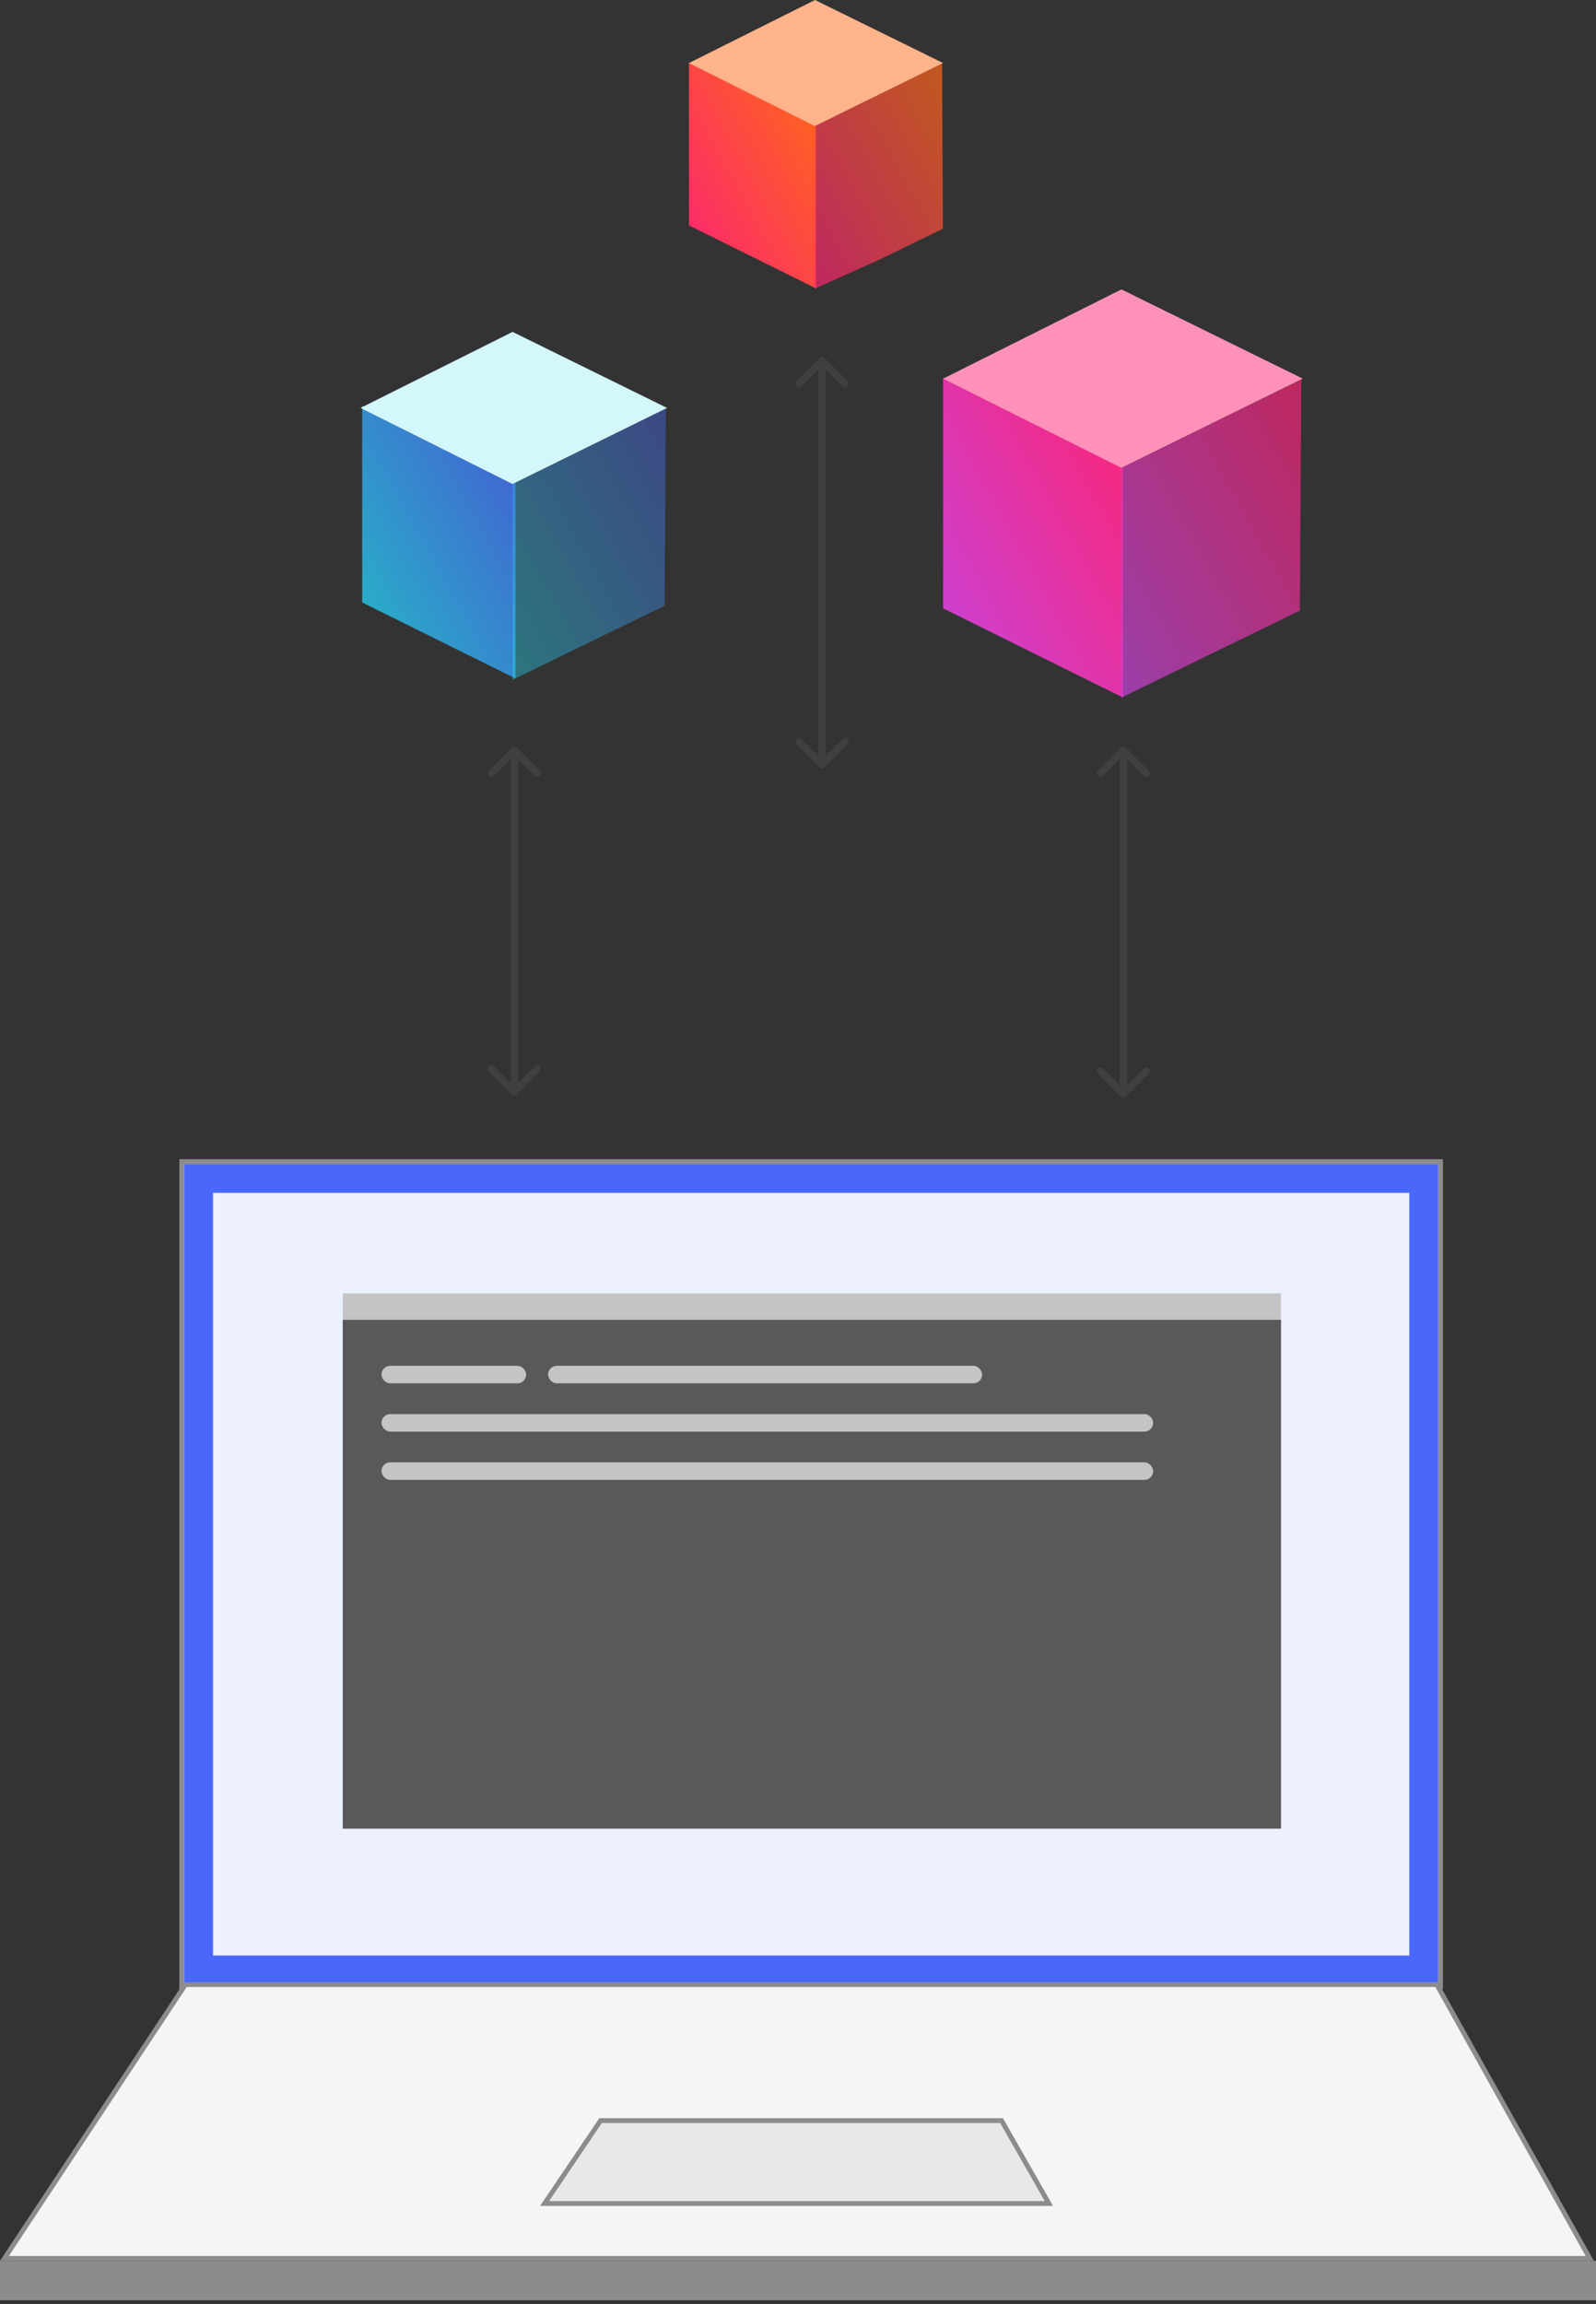 <svg width="332" height="479" viewBox="0 0 332 479" fill="none" xmlns="http://www.w3.org/2000/svg">
<rect x="0" y="0" width="332" height="479" fill="#333333" stroke="none"/>
<path opacity="0.8" d="M107.232 100.359L75.345 84.346V125.254L91.288 133.156L107.232 141.058V100.359Z" fill="url(#paint0_linear)"/>
<path d="M138.773 84.814L106.619 69L75 84.814L106.619 100.627L138.773 84.814Z" fill="#D3F7FB"/>
<path opacity="0.4" d="M138.515 84.971L106.629 100.628V141.326L122.442 133.625L138.256 125.925L138.515 84.971Z" fill="url(#paint1_linear)"/>
<path d="M169.756 26.22L143.321 12.944V46.858L156.538 53.409L169.756 59.96V26.22Z" fill="url(#paint2_linear)"/>
<path d="M196.191 13.11L169.534 0L143.321 13.11L169.534 26.22L196.191 13.11Z" fill="#FFB38B"/>
<path opacity="0.7" d="M195.972 13.192L169.515 26.216V60L183.032 53.935L196.142 47.551L195.972 13.192Z" fill="url(#paint3_linear)"/>
<path d="M233.593 97.273L196.186 78.487V126.477L214.889 135.747L233.593 145.017V97.273Z" fill="url(#paint4_linear)"/>
<path d="M271 78.722L233.279 60.17L196.186 78.722L233.279 97.273L271 78.722Z" fill="#FD91B9"/>
<path opacity="0.7" d="M270.697 78.906L233.29 97.273V145.017L251.841 135.983L270.393 126.95L270.697 78.906Z" fill="url(#paint5_linear)"/>
<path d="M107.53 155.47C107.237 155.177 106.763 155.177 106.47 155.47L101.697 160.243C101.404 160.536 101.404 161.01 101.697 161.303C101.99 161.596 102.464 161.596 102.757 161.303L107 157.061L111.243 161.303C111.536 161.596 112.01 161.596 112.303 161.303C112.596 161.01 112.596 160.536 112.303 160.243L107.53 155.47ZM106.47 227.53C106.763 227.823 107.237 227.823 107.53 227.53L112.303 222.757C112.596 222.464 112.596 221.99 112.303 221.697C112.01 221.404 111.536 221.404 111.243 221.697L107 225.939L102.757 221.697C102.464 221.404 101.99 221.404 101.697 221.697C101.404 221.99 101.404 222.464 101.697 222.757L106.47 227.53ZM106.25 156L106.25 227L107.75 227L107.75 156L106.25 156Z" fill="#404040"/>
<path d="M171.53 74.47C171.237 74.177 170.763 74.177 170.47 74.47L165.697 79.243C165.404 79.535 165.404 80.01 165.697 80.303C165.99 80.596 166.464 80.596 166.757 80.303L171 76.061L175.243 80.303C175.536 80.596 176.01 80.596 176.303 80.303C176.596 80.01 176.596 79.535 176.303 79.243L171.53 74.47ZM170.47 159.53C170.763 159.823 171.237 159.823 171.53 159.53L176.303 154.757C176.596 154.464 176.596 153.99 176.303 153.697C176.01 153.404 175.536 153.404 175.243 153.697L171 157.939L166.757 153.697C166.464 153.404 165.99 153.404 165.697 153.697C165.404 153.99 165.404 154.464 165.697 154.757L170.47 159.53ZM170.25 75L170.25 159H171.75L171.75 75H170.25Z" fill="#404040"/>
<path d="M234.219 155.47C233.926 155.177 233.452 155.177 233.159 155.47L228.386 160.243C228.093 160.536 228.093 161.01 228.386 161.303C228.679 161.596 229.153 161.596 229.446 161.303L233.689 157.061L237.932 161.303C238.224 161.596 238.699 161.596 238.992 161.303C239.285 161.01 239.285 160.536 238.992 160.243L234.219 155.47ZM233.159 227.979C233.452 228.272 233.926 228.272 234.219 227.979L238.992 223.206C239.285 222.913 239.285 222.438 238.992 222.145C238.699 221.852 238.224 221.852 237.932 222.145L233.689 226.388L229.446 222.145C229.153 221.852 228.679 221.852 228.386 222.145C228.093 222.438 228.093 222.913 228.386 223.206L233.159 227.979ZM232.939 156V227.448L234.439 227.448V156L232.939 156Z" fill="#404040"/>
<rect x="37.808" y="241.5" width="261.857" height="171.56" fill="#F5F5F5" stroke="#8C8C8C"/>
<rect x="41.308" y="245" width="254.857" height="164.56" fill="#EDF0FF" stroke="#4A67FB" stroke-width="6"/>
<path d="M298.872 412.604L330.692 469.522H0.93L38.577 412.604H298.872Z" fill="#F5F5F5" stroke="#8C8C8C"/>
<path d="M208.342 440.879L218.193 458.121H113.281L124.936 440.879H208.342Z" fill="#E8E8E8" stroke="#8C8C8C"/>
<rect y="470.022" width="332" height="8.209" fill="#8C8C8C"/>
<rect x="71.296" y="274.379" width="195.187" height="105.802" fill="#595959"/>
<rect width="195.187" height="5.473" transform="matrix(1 0 0 -1 71.296 274.379)" fill="#C4C4C4"/>
<rect x="79.352" y="283.956" width="30.099" height="3.648" rx="1.824" fill="#C4C4C4"/>
<rect x="114.011" y="283.956" width="90.297" height="3.648" rx="1.824" fill="#C4C4C4"/>
<rect x="79.352" y="293.989" width="160.527" height="3.648" rx="1.824" fill="#C4C4C4"/>
<rect x="79.352" y="304.022" width="160.527" height="3.648" rx="1.824" fill="#C4C4C4"/>
<defs>
<linearGradient id="paint0_linear" x1="91.01" y1="168.422" x2="139.025" y2="141.897" gradientUnits="userSpaceOnUse">
<stop stop-color="#23D8ED"/>
<stop offset="1" stop-color="#4967FB"/>
</linearGradient>
<linearGradient id="paint1_linear" x1="122.293" y1="168.518" x2="170.166" y2="141.904" gradientUnits="userSpaceOnUse">
<stop stop-color="#23D8ED"/>
<stop offset="1" stop-color="#4967FB"/>
</linearGradient>
<linearGradient id="paint2_linear" x1="156.686" y1="-10.134" x2="117.126" y2="11.721" gradientUnits="userSpaceOnUse">
<stop stop-color="#FF6917"/>
<stop offset="1" stop-color="#FB2474"/>
</linearGradient>
<linearGradient id="paint3_linear" x1="182.977" y1="-9.785" x2="143.348" y2="12.364" gradientUnits="userSpaceOnUse">
<stop stop-color="#FF6917"/>
<stop offset="1" stop-color="#FB2474"/>
</linearGradient>
<linearGradient id="paint4_linear" x1="215.099" y1="45.83" x2="159.119" y2="76.755" gradientUnits="userSpaceOnUse">
<stop stop-color="#FB2474"/>
<stop offset="1" stop-color="#C844DB"/>
</linearGradient>
<linearGradient id="paint5_linear" x1="252.203" y1="46.454" x2="196.388" y2="77.483" gradientUnits="userSpaceOnUse">
<stop stop-color="#FB2474"/>
<stop offset="1" stop-color="#C844DB"/>
</linearGradient>
</defs>
</svg>
